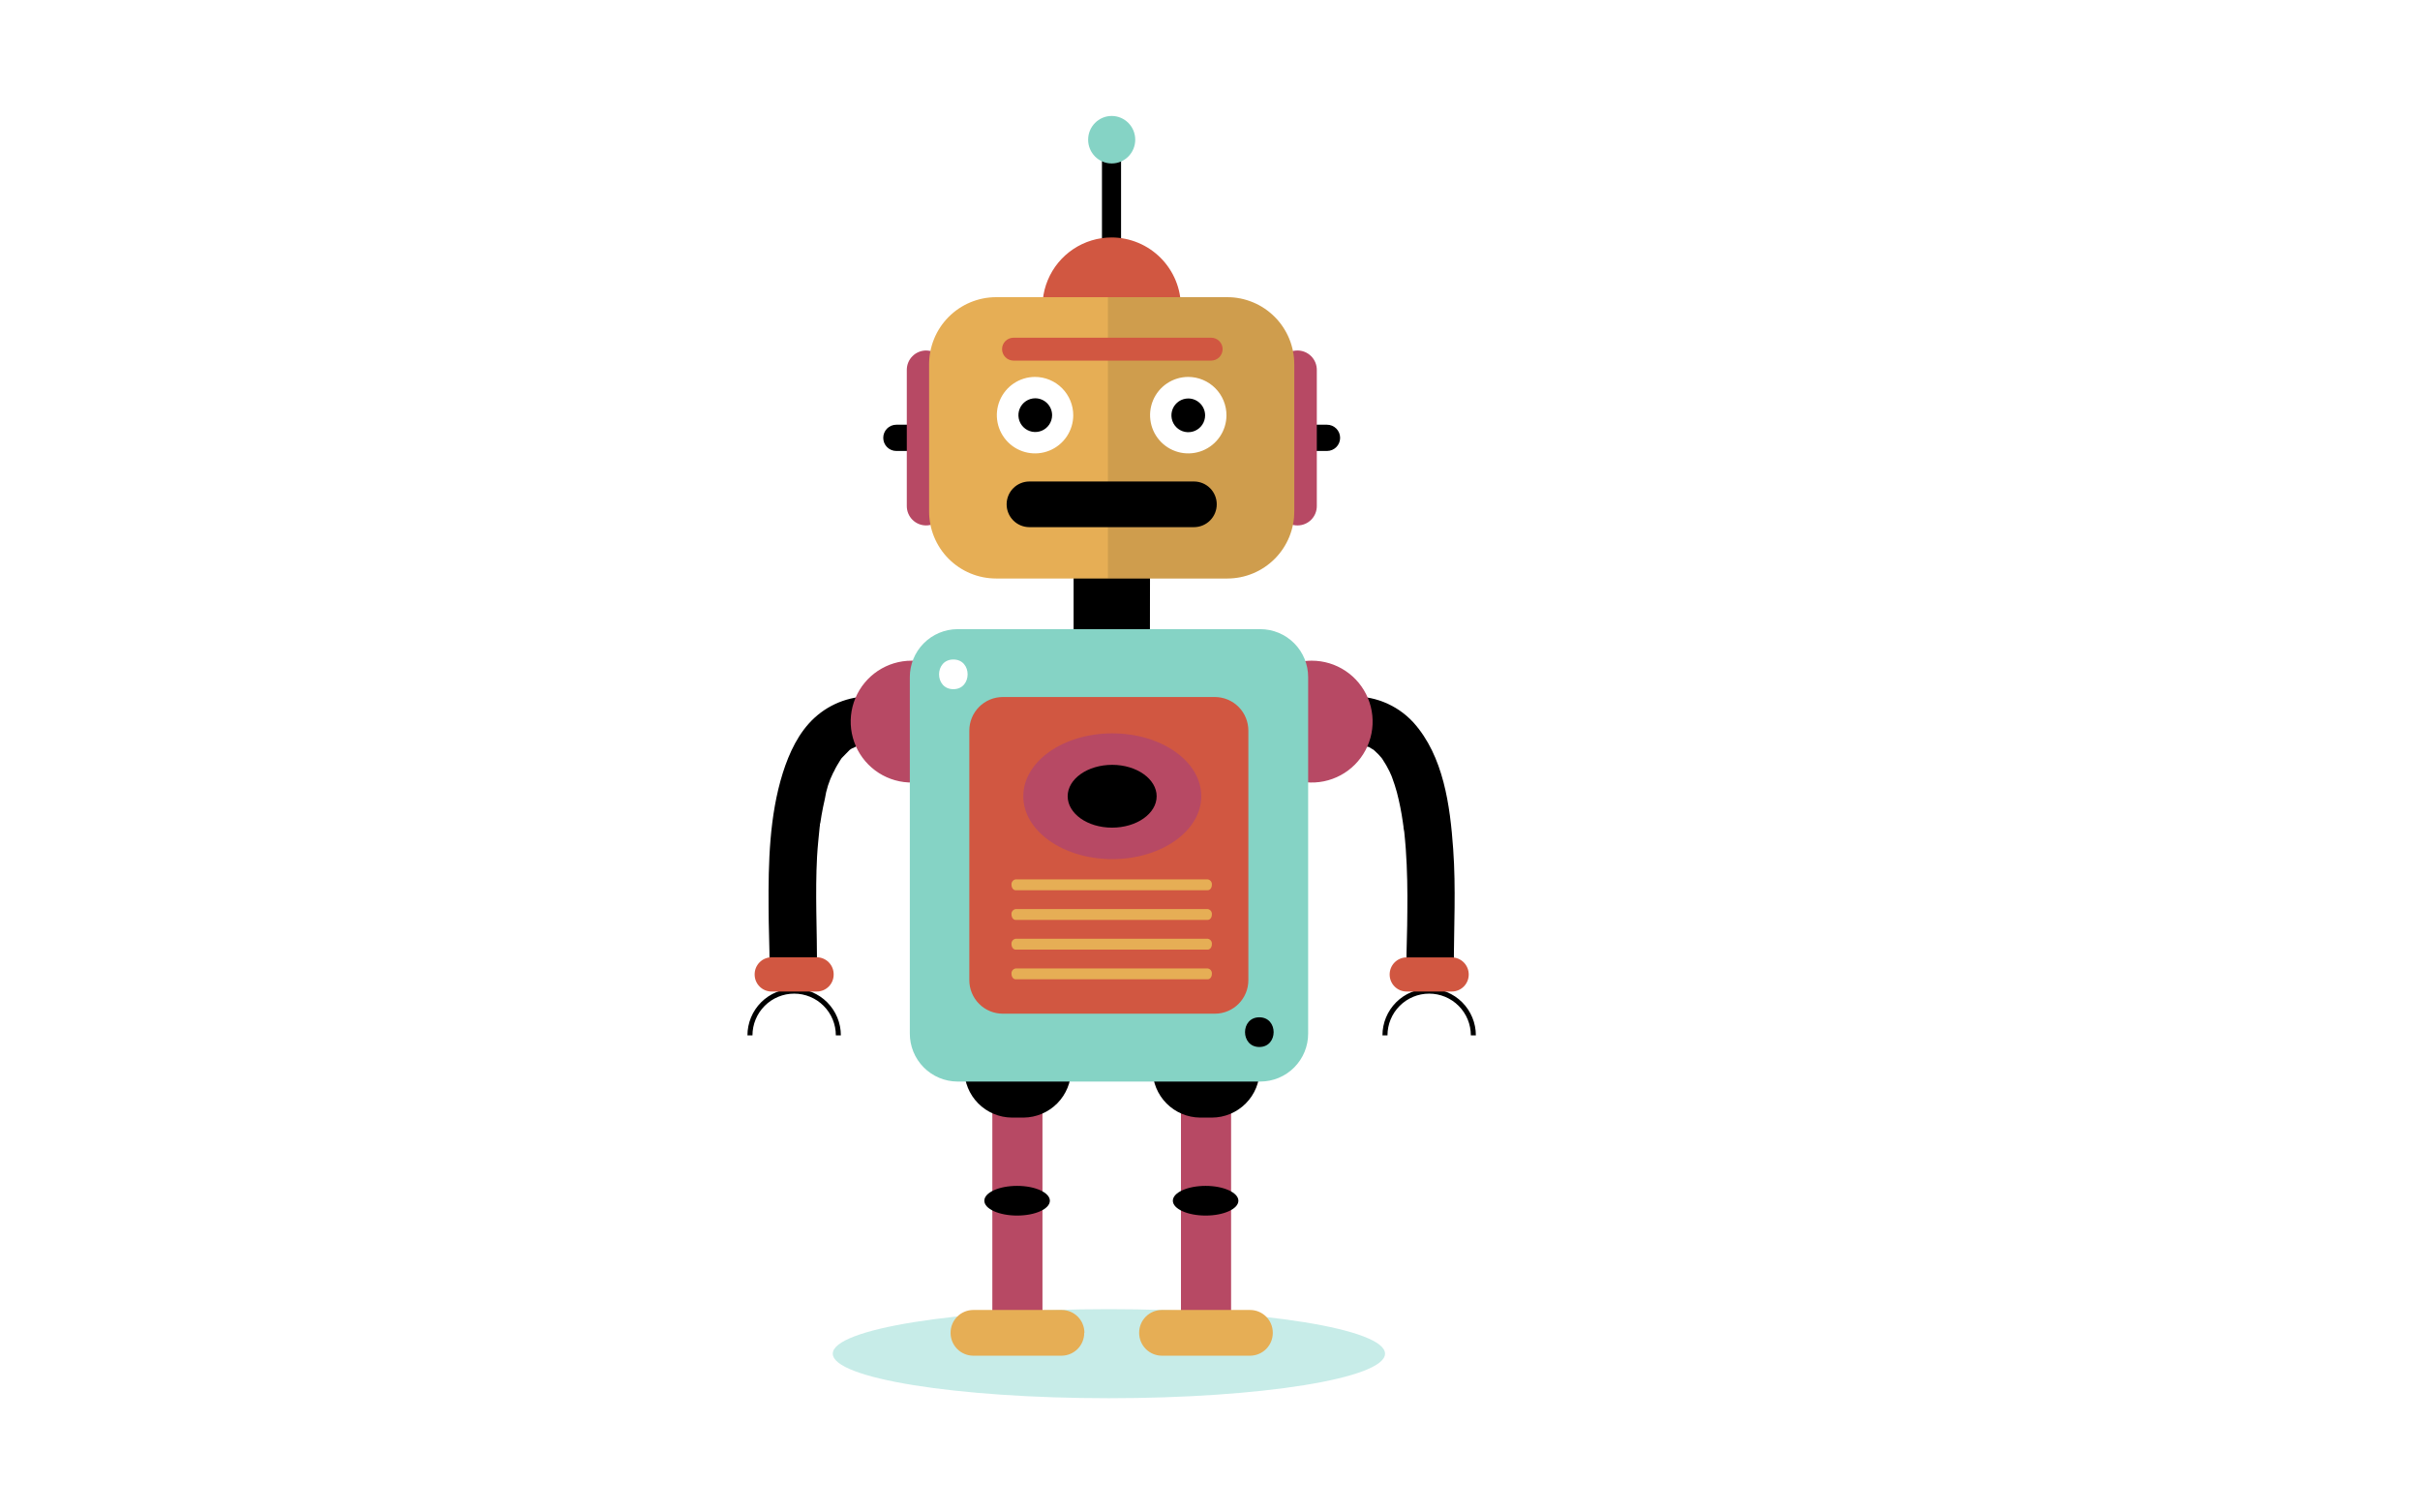 <svg width="1440" height="900" viewBox="0 0 1440 900" fill="none" xmlns="http://www.w3.org/2000/svg">
<g id="robot">
<rect width="1440" height="900" fill="white"/>
<path id="shadow" d="M659.841 832C750.585 832 824.148 820.136 824.148 805.501C824.148 790.866 750.585 779.002 659.841 779.002C569.097 779.002 495.534 790.866 495.534 805.501C495.534 820.136 569.097 832 659.841 832Z" fill="#C7ECE8"/>
<g id="leg-left">
<path id="Vector" d="M620.309 633.433H590.483V786.563H620.309V633.433Z" fill="#B74964"/>
<path id="Vector_2" d="M645.158 793.099C645.167 796.673 643.768 800.107 641.263 802.654C638.758 805.201 635.35 806.656 631.78 806.702H579.117C575.529 806.683 572.094 805.241 569.566 802.691C567.039 800.141 565.624 796.691 565.634 793.099V793.099C565.624 791.319 565.966 789.555 566.639 787.907C567.312 786.259 568.303 784.761 569.556 783.497C570.808 782.234 572.298 781.23 573.938 780.543C575.579 779.857 577.339 779.501 579.117 779.496H631.78C633.558 779.501 635.318 779.857 636.959 780.543C638.6 781.23 640.089 782.234 641.342 783.497C642.594 784.761 643.585 786.259 644.258 787.907C644.931 789.555 645.273 791.319 645.264 793.099H645.158Z" fill="#E6AE55"/>
<path id="Vector_3" d="M624.721 714.485C624.721 719.361 616.002 723.318 605.237 723.318C594.471 723.318 585.718 719.361 585.718 714.485C585.718 709.609 594.436 705.652 605.237 705.652C616.038 705.652 624.721 709.68 624.721 714.485Z" fill="black"/>
</g>
<g id="leg-right">
<path id="Vector_4" d="M732.552 633.433H702.727V786.563H732.552V633.433Z" fill="#B74964"/>
<path id="Vector_5" d="M757.366 793.099C757.376 796.691 755.961 800.141 753.434 802.691C750.906 805.241 747.471 806.683 743.883 806.702H691.326C687.737 806.683 684.302 805.241 681.775 802.691C679.247 800.141 677.833 796.691 677.842 793.099V793.099C677.833 791.319 678.175 789.555 678.848 787.907C679.521 786.259 680.512 784.761 681.764 783.497C683.017 782.234 684.506 781.23 686.147 780.543C687.787 779.857 689.547 779.501 691.326 779.496H743.883C745.661 779.501 747.421 779.857 749.062 780.543C750.702 781.23 752.192 782.234 753.444 783.497C754.697 784.761 755.688 786.259 756.361 787.907C757.034 789.555 757.375 791.319 757.366 793.099V793.099Z" fill="#E6AE55"/>
<path id="Vector_6" d="M736.894 714.485C736.894 719.361 728.176 723.318 717.41 723.318C706.645 723.318 697.891 719.361 697.891 714.485C697.891 709.609 706.645 705.652 717.41 705.652C728.176 705.652 736.894 709.68 736.894 714.485Z" fill="black"/>
</g>
<g id="arm-left">
<path id="Vector_7" d="M446.259 616.085C446.259 612.628 446.939 609.205 448.261 606.011C449.582 602.818 451.519 599.916 453.961 597.472C456.403 595.027 459.302 593.089 462.492 591.766C465.683 590.443 469.102 589.762 472.555 589.762C476.009 589.762 479.428 590.443 482.619 591.766C485.809 593.089 488.708 595.027 491.15 597.472C493.592 599.916 495.529 602.818 496.85 606.011C498.172 609.205 498.852 612.628 498.852 616.085" stroke="black" stroke-width="2.99" stroke-miterlimit="10"/>
<path id="Vector_8" d="M520.736 414.514C514.165 414.051 507.57 414.937 501.354 417.119C495.139 419.3 489.434 422.73 484.591 427.198C475.238 435.784 469.59 448.009 465.814 459.916C457.801 485.426 457.166 513.338 457.342 539.873C457.342 551.674 457.942 563.475 457.942 575.205C457.942 578.954 459.43 582.548 462.078 585.199C464.725 587.849 468.317 589.338 472.061 589.338C475.806 589.338 479.397 587.849 482.045 585.199C484.692 582.548 486.18 578.954 486.18 575.205C486.18 553.37 485.015 531.605 486.18 509.77C486.533 503.375 487.274 497.086 487.874 490.726C488.086 488.641 487.345 494.259 487.874 491.291C487.874 490.69 487.874 490.09 488.156 489.489C488.368 488.005 488.615 486.521 488.862 485.037C489.427 481.822 490.063 478.677 490.804 475.498C491.64 470.015 493.332 464.697 495.816 459.739C493.345 463.273 495.816 460.057 496.31 458.891C496.804 457.725 497.44 456.63 498.04 455.57C498.64 454.51 499.275 453.45 499.946 452.426C500.263 451.931 500.616 451.472 500.934 450.942C502.699 448.292 498.922 453.168 500.652 451.295C502.381 449.422 504.181 447.762 505.876 445.96C507.57 444.158 502.911 447.868 505.134 446.525C505.699 446.207 506.229 445.783 506.793 445.43C507.358 445.077 509.935 444.229 510.323 443.557C510.323 443.557 506.793 444.794 508.805 444.193L510.747 443.522C512.088 443.098 513.464 442.886 514.806 442.533C517.347 441.897 511.735 442.745 513.57 442.533H516.182C517.746 442.444 519.313 442.444 520.877 442.533C524.621 442.533 528.212 441.044 530.86 438.393C533.508 435.743 534.996 432.148 534.996 428.4C534.915 424.677 533.401 421.129 530.771 418.496C528.14 415.863 524.596 414.348 520.877 414.267L520.736 414.514Z" fill="black"/>
<path id="Vector_9" d="M496.063 579.869C496.073 581.197 495.819 582.514 495.318 583.744C494.816 584.974 494.077 586.093 493.142 587.035C492.207 587.978 491.095 588.726 489.87 589.236C488.644 589.747 487.331 590.009 486.004 590.009H459.107C457.782 590.005 456.47 589.739 455.247 589.227C454.024 588.715 452.914 587.966 451.979 587.025C451.045 586.083 450.306 584.967 449.803 583.739C449.3 582.511 449.043 581.196 449.048 579.869V579.869C449.034 578.534 449.283 577.21 449.782 575.972C450.28 574.734 451.018 573.607 451.952 572.655C452.887 571.703 454 570.945 455.228 570.425C456.456 569.905 457.774 569.632 459.107 569.623H486.004C487.332 569.627 488.647 569.894 489.872 570.409C491.098 570.923 492.209 571.674 493.144 572.62C494.079 573.565 494.818 574.686 495.318 575.918C495.819 577.15 496.073 578.468 496.063 579.798V579.869Z" fill="#D15741"/>
</g>
<g id="arm-right">
<path id="Vector_10" d="M876.705 616.085C876.705 609.103 873.935 602.408 869.003 597.472C864.072 592.535 857.383 589.762 850.409 589.762C843.435 589.762 836.747 592.535 831.815 597.472C826.884 602.408 824.113 609.103 824.113 616.085" stroke="black" stroke-width="2.99" stroke-miterlimit="10"/>
<path id="Vector_11" d="M802.229 442.709C804.792 442.847 807.361 442.847 809.924 442.709C809.394 443.487 806.182 441.932 808.653 442.709L810.383 443.098C811.724 443.416 812.995 443.911 814.301 444.299C815.607 444.688 813.63 444.935 812.818 443.663C812.995 443.981 814.23 444.37 814.583 444.547C815.465 445.006 816.277 445.571 817.16 446.066C820.478 448.08 815.501 444.335 817.477 446.278C818.36 447.161 819.313 447.938 820.16 448.822C821.007 449.705 821.678 450.553 822.454 451.401C824.184 453.309 820.795 448.963 821.748 450.482C822.031 450.977 822.419 451.472 822.737 451.931C824.246 454.193 825.602 456.554 826.796 458.997C827.113 459.633 828.596 463.167 827.678 460.799C826.76 458.432 828.172 462.142 828.419 462.813C829.478 465.64 830.396 468.537 831.208 471.47C832.718 477.287 833.897 483.185 834.738 489.136L835.055 491.397C835.443 493.906 835.055 490.62 835.055 490.372C835.024 491.92 835.202 493.465 835.585 494.966C835.938 498.499 836.255 501.785 836.502 505.212C837.385 517.614 837.561 529.945 837.42 542.488C837.42 553.441 836.855 564.358 836.855 575.311C836.855 579.059 838.343 582.654 840.991 585.305C843.638 587.955 847.23 589.444 850.974 589.444C854.719 589.444 858.31 587.955 860.958 585.305C863.605 582.654 865.093 579.059 865.093 575.311C865.093 551.921 866.399 528.567 864.705 505.212C862.869 479.419 859.022 449.917 841.02 429.884C836.127 424.556 830.091 420.409 823.366 417.753C816.641 415.097 809.402 414.002 802.194 414.549C798.469 414.613 794.915 416.122 792.281 418.759C789.646 421.396 788.138 424.954 788.075 428.682C788.393 435.749 794.287 443.31 802.194 442.815L802.229 442.709Z" fill="black"/>
<path id="Vector_12" d="M826.902 579.869C826.897 581.199 827.155 582.517 827.66 583.747C828.165 584.977 828.908 586.095 829.846 587.037C830.784 587.979 831.898 588.727 833.125 589.237C834.352 589.747 835.668 590.009 836.997 590.009H863.858C865.186 590.009 866.502 589.747 867.729 589.237C868.956 588.727 870.07 587.979 871.008 587.037C871.946 586.095 872.689 584.977 873.194 583.747C873.699 582.517 873.957 581.199 873.953 579.869V579.869C873.957 578.537 873.7 577.218 873.195 575.986C872.69 574.754 871.948 573.633 871.01 572.688C870.073 571.743 868.959 570.993 867.732 570.479C866.504 569.965 865.188 569.698 863.858 569.693H836.997C835.666 569.698 834.35 569.965 833.123 570.479C831.895 570.993 830.781 571.743 829.844 572.688C828.906 573.633 828.164 574.754 827.659 575.986C827.154 577.218 826.897 578.537 826.902 579.869V579.869Z" fill="#D15741"/>
</g>
<g id="head">
<path id="neck" d="M684.231 403.137C684.25 409.194 681.867 415.01 677.605 419.31C673.343 423.609 667.551 426.04 661.5 426.068V426.068C655.462 426.021 649.688 423.582 645.441 419.285C641.194 414.988 638.821 409.182 638.839 403.137V340.175C638.83 334.128 641.219 328.324 645.481 324.038C649.742 319.752 655.529 317.334 661.571 317.315V317.315C667.612 317.334 673.399 319.752 677.661 324.038C681.923 328.324 684.311 334.128 684.302 340.175L684.231 403.137Z" fill="black"/>
<g id="ear-left">
<path id="Vector_13" d="M551.938 260.536C551.943 261.56 551.745 262.574 551.357 263.522C550.969 264.469 550.398 265.33 549.676 266.055C548.955 266.781 548.097 267.357 547.153 267.75C546.208 268.142 545.196 268.345 544.173 268.345H533.301C532.282 268.34 531.273 268.134 530.332 267.739C529.392 267.344 528.539 266.768 527.821 266.043C527.103 265.318 526.535 264.458 526.149 263.513C525.763 262.569 525.567 261.557 525.571 260.536V260.536C525.567 259.515 525.763 258.504 526.149 257.559C526.535 256.614 527.103 255.754 527.821 255.029C528.539 254.304 529.392 253.728 530.332 253.333C531.273 252.938 532.282 252.732 533.301 252.728H544.173C545.196 252.728 546.208 252.93 547.153 253.323C548.097 253.716 548.955 254.291 549.676 255.017C550.398 255.742 550.969 256.604 551.357 257.551C551.745 258.498 551.943 259.512 551.938 260.536Z" fill="black"/>
<path id="Vector_14" d="M562.492 301.098C562.501 302.611 562.212 304.112 561.639 305.514C561.067 306.915 560.223 308.189 559.157 309.263C558.091 310.337 556.823 311.189 555.427 311.77C554.031 312.352 552.533 312.651 551.021 312.651V312.651C549.511 312.647 548.018 312.344 546.625 311.76C545.233 311.177 543.969 310.324 542.907 309.25C541.844 308.177 541.004 306.904 540.434 305.505C539.864 304.106 539.575 302.609 539.584 301.098V220.116C539.575 217.067 540.774 214.139 542.917 211.973C545.061 209.808 547.975 208.581 551.021 208.562V208.562C552.532 208.567 554.027 208.87 555.421 209.453C556.816 210.036 558.082 210.888 559.147 211.961C560.212 213.034 561.056 214.306 561.63 215.705C562.204 217.105 562.497 218.603 562.492 220.116V301.098Z" fill="#B74964"/>
</g>
<g id="ear-right">
<path id="Vector_15" d="M797.429 260.536C797.429 262.601 796.612 264.582 795.156 266.045C793.701 267.508 791.726 268.335 789.663 268.345H778.792C777.772 268.34 776.763 268.134 775.823 267.739C774.883 267.344 774.029 266.768 773.311 266.043C772.593 265.318 772.025 264.458 771.639 263.513C771.253 262.569 771.057 261.557 771.062 260.536V260.536C771.057 259.515 771.253 258.504 771.639 257.559C772.025 256.614 772.593 255.754 773.311 255.029C774.029 254.304 774.883 253.728 775.823 253.333C776.763 252.938 777.772 252.732 778.792 252.728H789.663C791.726 252.737 793.701 253.564 795.156 255.027C796.612 256.491 797.429 258.471 797.429 260.536Z" fill="black"/>
<path id="Vector_16" d="M783.557 301.098C783.566 302.609 783.278 304.106 782.707 305.505C782.137 306.904 781.297 308.177 780.235 309.25C779.172 310.324 777.909 311.177 776.516 311.76C775.124 312.344 773.63 312.647 772.121 312.651V312.651C770.596 312.67 769.084 312.385 767.671 311.811C766.258 311.238 764.974 310.389 763.892 309.314C762.811 308.238 761.955 306.957 761.374 305.547C760.793 304.136 760.499 302.623 760.508 301.098V220.116C760.503 218.603 760.796 217.105 761.37 215.705C761.944 214.306 762.788 213.034 763.853 211.961C764.919 210.888 766.184 210.036 767.579 209.453C768.973 208.87 770.468 208.567 771.98 208.562V208.562C773.5 208.553 775.006 208.845 776.413 209.422C777.819 209.999 779.098 210.849 780.174 211.923C781.251 212.998 782.104 214.275 782.685 215.681C783.265 217.087 783.562 218.595 783.557 220.116V301.098Z" fill="#B74964"/>
</g>
<g id="hari">
<path id="Vector_17" d="M667.077 168.46C667.082 169.212 666.939 169.957 666.655 170.653C666.372 171.35 665.955 171.983 665.427 172.518C664.9 173.053 664.272 173.478 663.58 173.77C662.888 174.062 662.145 174.215 661.394 174.219V174.219C660.643 174.215 659.901 174.062 659.209 173.77C658.517 173.478 657.889 173.053 657.361 172.518C656.834 171.983 656.416 171.35 656.133 170.653C655.85 169.957 655.707 169.212 655.712 168.46V89.775C655.707 89.025 655.85 88.282 656.134 87.588C656.417 86.893 656.835 86.262 657.363 85.73C657.892 85.198 658.52 84.776 659.211 84.488C659.903 84.2 660.645 84.052 661.394 84.052V84.052C662.144 84.052 662.885 84.2 663.577 84.488C664.269 84.776 664.897 85.198 665.425 85.73C665.953 86.262 666.371 86.893 666.655 87.588C666.938 88.282 667.082 89.025 667.077 89.775V168.46Z" fill="black"/>
<path id="Vector_18" d="M661.5 97.266C669.239 97.266 675.513 90.938 675.513 83.133C675.513 75.328 669.239 69 661.5 69C653.761 69 647.487 75.328 647.487 83.133C647.487 90.938 653.761 97.266 661.5 97.266Z" fill="#85D3C5"/>
<path id="Vector_19" d="M702.691 182.805C702.636 190.948 700.173 198.892 695.613 205.635C691.053 212.379 684.6 217.62 677.069 220.697C669.537 223.775 661.264 224.551 653.292 222.928C645.32 221.305 638.007 217.356 632.275 211.579C626.542 205.801 622.647 198.454 621.08 190.463C619.514 182.473 620.346 174.197 623.472 166.679C626.597 159.161 631.877 152.738 638.645 148.22C645.412 143.701 653.365 141.29 661.5 141.29C666.928 141.308 672.299 142.397 677.307 144.493C682.314 146.59 686.86 149.653 690.685 153.508C694.51 157.363 697.539 161.934 699.599 166.961C701.659 171.988 702.71 177.372 702.691 182.805V182.805Z" fill="#D15741"/>
</g>
<g id="face">
<path id="Vector_20" d="M770.144 304.207C770.162 309.448 769.149 314.642 767.161 319.491C765.173 324.34 762.251 328.75 758.56 332.467C754.868 336.185 750.482 339.138 745.65 341.158C740.818 343.178 735.636 344.224 730.4 344.238H592.742C587.493 344.243 582.296 343.21 577.448 341.199C572.6 339.187 568.196 336.237 564.49 332.517C560.784 328.798 557.849 324.382 555.852 319.524C553.856 314.665 552.837 309.46 552.856 304.207V216.901C552.837 211.658 553.851 206.462 555.838 201.611C557.825 196.76 560.748 192.348 564.438 188.628C568.129 184.907 572.515 181.951 577.347 179.927C582.18 177.904 587.362 176.853 592.6 176.834H730.258C735.508 176.834 740.706 177.871 745.555 179.887C750.403 181.902 754.806 184.855 758.512 188.578C762.217 192.3 765.152 196.718 767.148 201.579C769.145 206.439 770.163 211.646 770.144 216.901V304.207Z" fill="#E6AE55"/>
<path id="Vector_21" opacity="0.1" d="M659.241 176.834H730.4C735.638 176.853 740.821 177.904 745.653 179.927C750.485 181.951 754.871 184.907 758.562 188.628C762.252 192.348 765.175 196.76 767.162 201.611C769.149 206.462 770.163 211.658 770.144 216.901V304.207C770.163 309.448 769.149 314.642 767.161 319.491C765.174 324.34 762.251 328.75 758.56 332.467C754.869 336.185 750.482 339.138 745.65 341.158C740.818 343.178 735.636 344.224 730.4 344.238H659.241" fill="black"/>
</g>
<path id="mouth" d="M724.011 300.073C724.015 301.855 723.669 303.62 722.993 305.268C722.316 306.916 721.321 308.414 720.066 309.677C718.811 310.94 717.319 311.943 715.676 312.63C714.034 313.316 712.272 313.671 710.492 313.676H612.508C610.728 313.671 608.966 313.316 607.324 312.63C605.681 311.943 604.189 310.94 602.934 309.677C601.679 308.414 600.684 306.916 600.007 305.268C599.33 303.62 598.984 301.855 598.989 300.073V300.073C598.989 296.481 600.412 293.035 602.946 290.492C605.481 287.948 608.919 286.515 612.508 286.505H710.492C714.081 286.515 717.519 287.948 720.053 290.492C722.588 293.035 724.011 296.481 724.011 300.073Z" fill="black"/>
<g id="eye-left">
<path id="Vector_22" d="M638.628 247.181C638.6 251.675 637.243 256.06 634.728 259.783C632.214 263.506 628.654 266.401 624.498 268.101C620.342 269.802 615.776 270.232 611.376 269.339C606.976 268.445 602.939 266.267 599.774 263.079C596.609 259.891 594.458 255.836 593.592 251.427C592.726 247.017 593.185 242.449 594.909 238.299C596.634 234.15 599.547 230.604 603.282 228.11C607.017 225.616 611.407 224.285 615.896 224.285C618.891 224.294 621.854 224.894 624.617 226.05C627.38 227.205 629.888 228.894 631.999 231.02C634.11 233.146 635.782 235.668 636.919 238.441C638.056 241.213 638.637 244.183 638.628 247.181V247.181Z" fill="white"/>
<path id="Vector_23" d="M626.049 247.07C626.042 249.053 625.448 250.989 624.342 252.635C623.236 254.28 621.668 255.561 619.836 256.315C618.004 257.069 615.989 257.263 614.047 256.872C612.105 256.48 610.322 255.522 608.924 254.117C607.525 252.713 606.574 250.925 606.19 248.979C605.806 247.034 606.007 245.018 606.766 243.186C607.526 241.355 608.811 239.79 610.459 238.689C612.106 237.588 614.043 237 616.024 237C618.686 237.009 621.236 238.074 623.115 239.962C624.994 241.849 626.049 244.405 626.049 247.07Z" fill="black"/>
</g>
<g id="eye-right">
<path id="Vector_24" d="M729.8 247.181C729.772 251.675 728.415 256.06 725.9 259.783C723.386 263.506 719.826 266.401 715.67 268.101C711.514 269.802 706.948 270.232 702.548 269.339C698.148 268.445 694.111 266.267 690.946 263.079C687.781 259.891 685.63 255.836 684.764 251.427C683.899 247.017 684.357 242.449 686.081 238.299C687.806 234.15 690.719 230.604 694.454 228.11C698.189 225.616 702.579 224.285 707.068 224.285C710.063 224.294 713.026 224.894 715.789 226.05C718.552 227.205 721.06 228.894 723.171 231.02C725.282 233.146 726.954 235.668 728.091 238.441C729.228 241.213 729.809 244.183 729.8 247.181Z" fill="white"/>
<path id="Vector_25" d="M717.093 247.181C717.086 249.164 716.492 251.1 715.386 252.746C714.281 254.391 712.713 255.672 710.88 256.426C709.048 257.18 707.033 257.374 705.091 256.982C703.149 256.591 701.366 255.633 699.968 254.228C698.569 252.823 697.618 251.035 697.234 249.09C696.85 247.144 697.051 245.129 697.811 243.297C698.57 241.466 699.855 239.901 701.503 238.8C703.151 237.699 705.087 237.111 707.068 237.111C709.73 237.12 712.28 238.185 714.159 240.073C716.038 241.96 717.093 244.516 717.093 247.181V247.181Z" fill="black"/>
</g>
<path id="brow" d="M727.505 207.75C727.505 209.546 726.797 211.27 725.535 212.547C724.273 213.824 722.558 214.55 720.764 214.569H603.013C601.218 214.55 599.504 213.824 598.241 212.547C596.979 211.27 596.271 209.546 596.271 207.75V207.75C596.271 205.957 596.98 204.237 598.244 202.965C599.507 201.694 601.222 200.975 603.013 200.966H720.764C722.555 200.975 724.269 201.694 725.533 202.965C726.796 204.237 727.505 205.957 727.505 207.75V207.75Z" fill="#D15741"/>
</g>
<g id="body">
<path id="Vector_26" d="M637.357 636.401C637.376 643.936 634.418 651.173 629.128 656.534C623.839 661.895 616.646 664.945 609.119 665.02H602.06C594.53 664.954 587.332 661.907 582.04 656.544C576.749 651.181 573.794 643.938 573.822 636.401V630.677C573.794 623.139 576.749 615.897 582.04 610.534C587.332 605.17 594.53 602.123 602.06 602.058H609.119C616.646 602.132 623.839 605.183 629.128 610.544C634.418 615.905 637.376 623.142 637.357 630.677V636.401Z" fill="black"/>
<path id="Vector_27" d="M749.566 636.401C749.58 640.148 748.855 643.861 747.435 647.328C746.014 650.795 743.924 653.948 741.285 656.606C738.646 659.264 735.51 661.375 732.055 662.819C728.6 664.263 724.895 665.011 721.152 665.02H714.092C706.562 664.954 699.364 661.907 694.073 656.544C688.781 651.181 685.826 643.938 685.855 636.401V630.677C685.826 623.139 688.781 615.897 694.073 610.534C699.364 605.17 706.562 602.123 714.092 602.058H721.152C724.895 602.067 728.6 602.815 732.055 604.259C735.51 605.702 738.646 607.813 741.285 610.471C743.924 613.129 746.014 616.282 747.435 619.749C748.855 623.216 749.58 626.929 749.566 630.677V636.401Z" fill="black"/>
<path id="Vector_28" d="M578.623 429.636C578.574 436.795 576.409 443.78 572.4 449.708C568.391 455.637 562.718 460.245 556.097 462.951C549.475 465.657 542.201 466.339 535.193 464.913C528.184 463.486 521.754 460.014 516.714 454.935C511.674 449.855 508.25 443.396 506.872 436.371C505.495 429.346 506.226 422.069 508.974 415.46C511.723 408.85 516.364 403.203 522.314 399.231C528.264 395.258 535.256 393.138 542.408 393.138C552.044 393.176 561.271 397.041 568.062 403.884C574.852 410.728 578.651 419.991 578.623 429.636V429.636Z" fill="#B74964"/>
<path id="Vector_29" d="M744.342 429.636C744.391 436.795 746.556 443.78 750.565 449.708C754.574 455.637 760.247 460.245 766.868 462.951C773.49 465.657 780.763 466.339 787.772 464.913C794.781 463.486 801.21 460.014 806.25 454.935C811.29 449.855 814.715 443.396 816.092 436.371C817.47 429.346 816.738 422.069 813.99 415.46C811.242 408.85 806.6 403.203 800.65 399.231C794.7 395.258 787.709 393.138 780.557 393.138C770.921 393.176 761.693 397.041 754.903 403.884C748.112 410.728 744.314 419.991 744.342 429.636Z" fill="#B74964"/>
<path id="Vector_30" d="M778.403 614.954C778.417 618.701 777.693 622.415 776.272 625.882C774.852 629.349 772.762 632.501 770.123 635.159C767.484 637.817 764.348 639.929 760.893 641.372C757.438 642.816 753.733 643.564 749.989 643.573H569.622C562.092 643.508 554.894 640.46 549.603 635.097C544.311 629.734 541.356 622.492 541.384 614.954V402.96C541.366 395.429 544.324 388.195 549.615 382.84C554.906 377.485 562.098 374.442 569.622 374.377H749.989C753.73 374.386 757.432 375.133 760.885 376.574C764.337 378.016 767.472 380.124 770.11 382.778C772.749 385.432 774.839 388.581 776.262 392.044C777.685 395.507 778.413 399.216 778.403 402.96V614.954Z" fill="#85D3C5"/>
<path id="Vector_31" d="M742.824 583.19C742.833 585.81 742.326 588.406 741.332 590.83C740.338 593.253 738.877 595.457 737.031 597.314C735.185 599.172 732.991 600.647 730.576 601.655C728.16 602.663 725.569 603.184 722.952 603.188H596.659C594.042 603.184 591.451 602.663 589.036 601.655C586.62 600.647 584.426 599.172 582.581 597.314C580.735 595.457 579.273 593.253 578.279 590.83C577.285 588.406 576.778 585.81 576.787 583.19V434.795C576.778 432.173 577.285 429.576 578.278 427.15C579.272 424.724 580.733 422.519 582.578 420.658C584.424 418.798 586.617 417.32 589.033 416.308C591.449 415.296 594.041 414.771 596.659 414.761H722.952C725.571 414.771 728.162 415.296 730.578 416.308C732.994 417.32 735.188 418.798 737.033 420.658C738.878 422.519 740.339 424.724 741.333 427.15C742.327 429.576 742.833 432.173 742.824 434.795V583.19Z" fill="#D15741"/>
<path id="Vector_32" d="M714.799 473.802C714.799 494.471 691.044 511.219 661.853 511.219C632.663 511.219 608.908 494.471 608.908 473.802C608.908 453.132 632.627 436.385 661.853 436.385C691.079 436.385 714.799 453.026 714.799 473.802Z" fill="#B74964"/>
<path id="Vector_33" d="M688.255 473.802C688.255 484.119 676.36 492.492 661.712 492.492C647.064 492.492 635.31 484.119 635.31 473.802C635.31 463.485 647.17 455.111 661.818 455.111C676.466 455.111 688.255 463.626 688.255 473.802Z" fill="black"/>
<path id="Vector_34" d="M721.117 526.482C721.117 528.284 720.022 529.733 718.646 529.733H604.354C602.978 529.733 601.884 528.284 601.884 526.482C601.802 525.731 602.014 524.977 602.474 524.378C602.934 523.779 603.608 523.381 604.354 523.267H718.646C719.392 523.381 720.066 523.779 720.526 524.378C720.986 524.977 721.198 525.731 721.117 526.482V526.482Z" fill="#E6AE55"/>
<path id="Vector_35" d="M721.117 544.148C721.117 545.95 720.022 547.399 718.646 547.399H604.354C602.978 547.399 601.884 545.95 601.884 544.148C601.802 543.397 602.014 542.643 602.474 542.044C602.934 541.445 603.608 541.047 604.354 540.933H718.646C719.392 541.047 720.066 541.445 720.526 542.044C720.986 542.643 721.198 543.397 721.117 544.148V544.148Z" fill="#E6AE55"/>
<path id="Vector_36" d="M721.117 561.814C721.117 563.616 720.022 565.065 718.646 565.065H604.354C602.978 565.065 601.884 563.616 601.884 561.814C601.802 561.063 602.014 560.309 602.474 559.71C602.934 559.111 603.608 558.713 604.354 558.599H718.646C719.392 558.713 720.066 559.111 720.526 559.71C720.986 560.309 721.198 561.063 721.117 561.814Z" fill="#E6AE55"/>
<path id="Vector_37" d="M721.117 579.48C721.117 581.282 720.022 582.731 718.646 582.731H604.354C602.978 582.731 601.884 581.282 601.884 579.48C601.802 578.729 602.014 577.975 602.474 577.376C602.934 576.777 603.608 576.379 604.354 576.265H718.646C719.392 576.379 720.066 576.777 720.526 577.376C720.986 577.975 721.198 578.729 721.117 579.48V579.48Z" fill="#E6AE55"/>
<path id="Vector_38" d="M567.292 410.098C578.587 410.098 578.623 392.431 567.292 392.431C555.962 392.431 555.927 410.098 567.292 410.098Z" fill="white"/>
<path id="Vector_39" d="M749.354 623.01C760.684 623.01 760.72 605.344 749.354 605.344C737.988 605.344 738.024 623.01 749.354 623.01Z" fill="black"/>
</g>
</g>
</svg>
